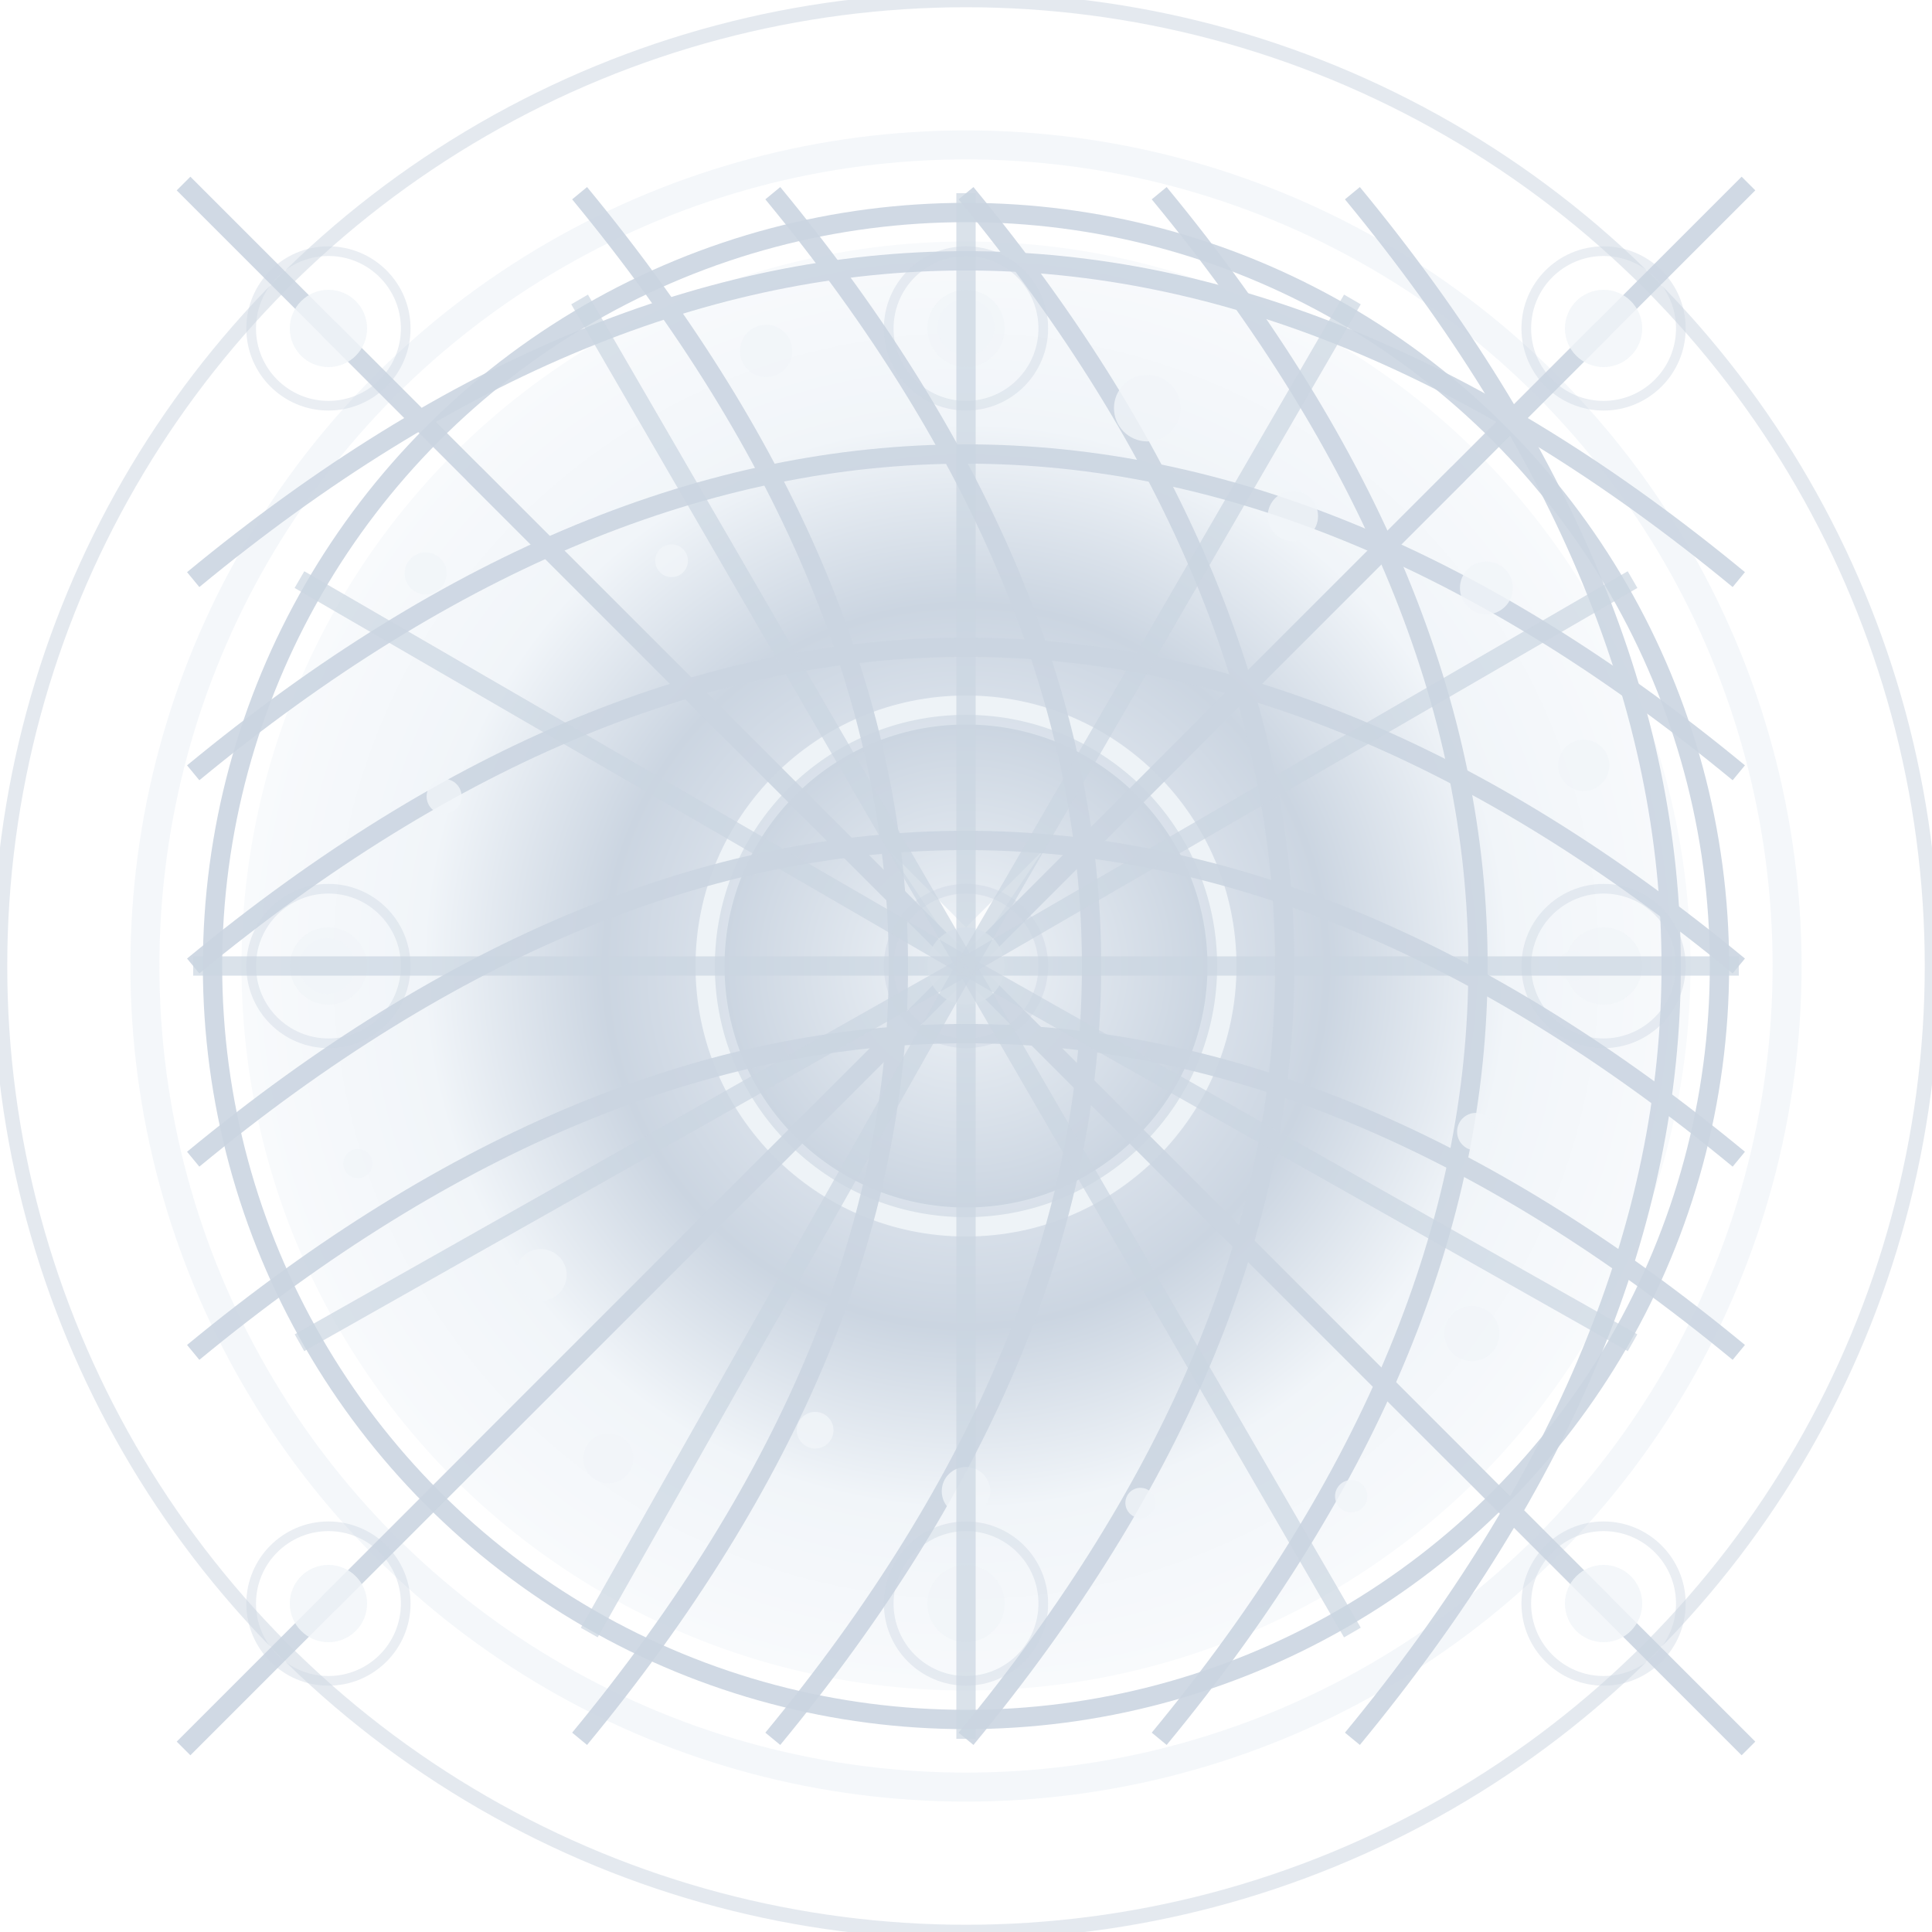<?xml version="1.0" encoding="utf-8" ?>
<svg xmlns="http://www.w3.org/2000/svg" xmlns:ev="http://www.w3.org/2001/xml-events" xmlns:xlink="http://www.w3.org/1999/xlink" baseProfile="full" height="200" version="1.1" viewBox="0 0 200 200" width="200">
  <title>Logo Arkalia-LUNA - Style ULTRA-MAX</title>
  <defs>
    <radialGradient cx="50%" cy="50%" id="ultraMaxMainGradient-snowy" r="50%">
      <stop offset="0%" stop-color="#f8fafc"/>
      <stop offset="25%" stop-color="#e2e8f0"/>
      <stop offset="50%" stop-color="#cbd5e1"/>
      <stop offset="75%" stop-color="#f1f5f9"/>
      <stop offset="100%" stop-color="#f8fafc"/>
    </radialGradient>
    <radialGradient cx="50%" cy="50%" id="ultraMaxBorderGradient-snowy" r="50%">
      <stop offset="0%" stop-color="#f1f5f9"/>
      <stop offset="100%" stop-color="#cbd5e1"/>
    </radialGradient>
    <radialGradient cx="50%" cy="50%" id="ultraMaxGlowGradient-snowy" r="50%">
      <stop offset="0%" stop-color="#f1f5f9"/>
      <stop offset="100%" stop-color="#cbd5e1"/>
    </radialGradient>
    <filter id="ultraMaxMainGlow-snowy">
      <feGaussianBlur in="SourceGraphic" stdDeviation="1.8"/>
    </filter>
    <filter id="ultraMaxTurbulence-snowy">
      <feTurbulence baseFrequency="0.01" numOctaves="4" seed="1" stitchTiles="stitch" type="fractalNoise"/>
    </filter>
    <mask id="ultraMaxDepthMask-snowy">
      <circle cx="0" cy="0" fill="white" r="45%"/>
    </mask>
    <pattern height="20" id="ultraMaxGridPattern-snowy" patternUnits="userSpaceOnUse" width="20" x="0" y="0">
      <line opacity="0.3" stroke="#cbd5e1" stroke-width="0.5" x1="0" x2="0" y1="0" y2="20"/>
      <line opacity="0.3" stroke="#cbd5e1" stroke-width="0.5" x1="0" x2="20" y1="0" y2="0"/>
      <line opacity="0.3" stroke="#cbd5e1" stroke-width="0.5" x1="5" x2="5" y1="0" y2="20"/>
      <line opacity="0.3" stroke="#cbd5e1" stroke-width="0.5" x1="0" x2="20" y1="5" y2="5"/>
      <line opacity="0.3" stroke="#cbd5e1" stroke-width="0.5" x1="10" x2="10" y1="0" y2="20"/>
      <line opacity="0.3" stroke="#cbd5e1" stroke-width="0.5" x1="0" x2="20" y1="10" y2="10"/>
      <line opacity="0.3" stroke="#cbd5e1" stroke-width="0.5" x1="15" x2="15" y1="0" y2="20"/>
      <line opacity="0.3" stroke="#cbd5e1" stroke-width="0.5" x1="0" x2="20" y1="15" y2="15"/>
      <line opacity="0.3" stroke="#cbd5e1" stroke-width="0.5" x1="20" x2="20" y1="0" y2="20"/>
      <line opacity="0.3" stroke="#cbd5e1" stroke-width="0.5" x1="0" x2="20" y1="20" y2="20"/>
    </pattern>
  </defs>
  <circle cx="100" cy="100" fill="none" filter="url(#ultraMaxMainGlow-snowy)" opacity="0.8" r="85" stroke="#f1f5f9" stroke-width="3">
    <animate attributeName="opacity" dur="10.0s" repeatCount="indefinite" values="0.8;0.2;0.8"/>
  </circle>
  <circle cx="100" cy="100" fill="none" opacity="0.5" r="100" stroke="#cbd5e1" stroke-width="1.5"/>
  <circle cx="100" cy="100" fill="url(#ultraMaxMainGradient-snowy)" filter="url(#ultraMaxMainGlow-snowy)" r="75"/>
  <circle cx="100" cy="100" fill="none" opacity="0.9" r="78" stroke="url(#ultraMaxBorderGradient-snowy)" stroke-width="2"/>
  <circle cx="100" cy="100" fill="url(#ultraMaxGlowGradient-snowy)" filter="url(#ultraMaxMainGlow-snowy)" r="25"/>
  <circle cx="100" cy="100" fill="none" opacity="0.9" r="27" stroke="#f1f5f9" stroke-width="2"/>
  <g>
    <path d="M92 88 L100 96 L108 88 L100 100 Z" fill="white" filter="url(#ultraMaxMainGlow-snowy)" opacity="0.9"/>
  </g>
  <g fill="none" opacity="0.9" stroke="#cbd5e1" stroke-width="2">
    <path d="M20.0 60 Q100 -6 180.0 60"/>
    <path d="M20.0 80 Q100 14 180.0 80"/>
    <path d="M20.0 100 Q100 34 180.0 100"/>
    <path d="M20.0 120 Q100 54 180.0 120"/>
    <path d="M20.0 140 Q100 74 180.0 140"/>
    <path d="M60 20.0 Q126 100 60 180.0"/>
    <path d="M80 20.0 Q146 100 80 180.0"/>
    <path d="M100 20.0 Q166 100 100 180.0"/>
    <path d="M120 20.0 Q186 100 120 180.0"/>
    <path d="M140 20.0 Q206 100 140 180.0"/>
    <path d="M19 19 Q100 100 151 151"/>
    <path d="M19 181 Q100 100 151 49"/>
    <path d="M34 34 Q100 100 166 166"/>
    <path d="M34 166 Q100 100 166 34"/>
    <path d="M49 49 Q100 100 181 181"/>
    <path d="M49 151 Q100 100 181 19"/>
  </g>
  <circle cx="100" cy="100" fill="#f1f5f9" filter="url(#ultraMaxMainGlow-snowy)" opacity="0.9" r="4"/>
  <circle cx="100" cy="100" fill="none" opacity="0.4" r="8" stroke="#cbd5e1" stroke-width="1"/>
  <circle cx="34" cy="100" fill="#f1f5f9" filter="url(#ultraMaxMainGlow-snowy)" opacity="0.9" r="4"/>
  <circle cx="34" cy="100" fill="none" opacity="0.4" r="8" stroke="#cbd5e1" stroke-width="1"/>
  <circle cx="166" cy="100" fill="#f1f5f9" filter="url(#ultraMaxMainGlow-snowy)" opacity="0.9" r="4"/>
  <circle cx="166" cy="100" fill="none" opacity="0.4" r="8" stroke="#cbd5e1" stroke-width="1"/>
  <circle cx="100" cy="34" fill="#f1f5f9" filter="url(#ultraMaxMainGlow-snowy)" opacity="0.9" r="4"/>
  <circle cx="100" cy="34" fill="none" opacity="0.4" r="8" stroke="#cbd5e1" stroke-width="1"/>
  <circle cx="100" cy="166" fill="#f1f5f9" filter="url(#ultraMaxMainGlow-snowy)" opacity="0.9" r="4"/>
  <circle cx="100" cy="166" fill="none" opacity="0.4" r="8" stroke="#cbd5e1" stroke-width="1"/>
  <circle cx="34" cy="34" fill="#f1f5f9" filter="url(#ultraMaxMainGlow-snowy)" opacity="0.9" r="4"/>
  <circle cx="34" cy="34" fill="none" opacity="0.4" r="8" stroke="#cbd5e1" stroke-width="1"/>
  <circle cx="166" cy="166" fill="#f1f5f9" filter="url(#ultraMaxMainGlow-snowy)" opacity="0.9" r="4"/>
  <circle cx="166" cy="166" fill="none" opacity="0.4" r="8" stroke="#cbd5e1" stroke-width="1"/>
  <circle cx="34" cy="166" fill="#f1f5f9" filter="url(#ultraMaxMainGlow-snowy)" opacity="0.9" r="4"/>
  <circle cx="34" cy="166" fill="none" opacity="0.4" r="8" stroke="#cbd5e1" stroke-width="1"/>
  <circle cx="166" cy="34" fill="#f1f5f9" filter="url(#ultraMaxMainGlow-snowy)" opacity="0.9" r="4"/>
  <circle cx="166" cy="34" fill="none" opacity="0.4" r="8" stroke="#cbd5e1" stroke-width="1"/>
  <circle cx="162.789" cy="100.0" fill="#f1f5f9" opacity="0.8" r="1.55">
    <animate attributeName="opacity" begin="0.0s" dur="5.0s" repeatCount="indefinite" values="0.8;0.2;0.8"/>
  </circle>
  <circle cx="152.784" cy="117.151" fill="#f1f5f9" opacity="0.8" r="1.946">
    <animate attributeName="opacity" begin="0.1s" dur="5.0s" repeatCount="indefinite" values="0.8;0.2;0.8"/>
  </circle>
  <circle cx="152.367" cy="138.047" fill="#f1f5f9" opacity="0.8" r="2.853">
    <animate attributeName="opacity" begin="0.2s" dur="5.0s" repeatCount="indefinite" values="0.8;0.2;0.8"/>
  </circle>
  <circle cx="139.877" cy="154.887" fill="#f1f5f9" opacity="0.8" r="1.674">
    <animate attributeName="opacity" begin="0.3s" dur="5.0s" repeatCount="indefinite" values="0.8;0.2;0.8"/>
  </circle>
  <circle cx="118.058" cy="155.578" fill="#f1f5f9" opacity="0.8" r="1.56">
    <animate attributeName="opacity" begin="0.4s" dur="5.0s" repeatCount="indefinite" values="0.8;0.2;0.8"/>
  </circle>
  <circle cx="100.0" cy="154.373" fill="#f1f5f9" opacity="0.8" r="2.511">
    <animate attributeName="opacity" begin="0.5s" dur="5.0s" repeatCount="indefinite" values="0.8;0.2;0.8"/>
  </circle>
  <circle cx="84.385" cy="148.058" fill="#f1f5f9" opacity="0.8" r="1.898">
    <animate attributeName="opacity" begin="0.6s" dur="5.0s" repeatCount="indefinite" values="0.8;0.2;0.8"/>
  </circle>
  <circle cx="62.971" cy="150.966" fill="#f1f5f9" opacity="0.8" r="2.59">
    <animate attributeName="opacity" begin="0.7s" dur="5.0s" repeatCount="indefinite" values="0.8;0.2;0.8"/>
  </circle>
  <circle cx="55.982" cy="131.981" fill="#f1f5f9" opacity="0.8" r="2.679">
    <animate attributeName="opacity" begin="0.8s" dur="5.0s" repeatCount="indefinite" values="0.8;0.2;0.8"/>
  </circle>
  <circle cx="37.051" cy="120.453" fill="#f1f5f9" opacity="0.8" r="1.513">
    <animate attributeName="opacity" begin="0.9s" dur="5.0s" repeatCount="indefinite" values="0.8;0.2;0.8"/>
  </circle>
  <circle cx="33.884" cy="100" fill="#f1f5f9" opacity="0.8" r="2.896">
    <animate attributeName="opacity" begin="1.0s" dur="5.0s" repeatCount="indefinite" values="0.8;0.2;0.8"/>
  </circle>
  <circle cx="45.975" cy="82.446" fill="#f1f5f9" opacity="0.8" r="1.811">
    <animate attributeName="opacity" begin="1.1s" dur="5.0s" repeatCount="indefinite" values="0.8;0.2;0.8"/>
  </circle>
  <circle cx="44.061" cy="59.358" fill="#f1f5f9" opacity="0.8" r="2.173">
    <animate attributeName="opacity" begin="1.2s" dur="5.0s" repeatCount="indefinite" values="0.8;0.2;0.8"/>
  </circle>
  <circle cx="69.52" cy="58.048" fill="#f1f5f9" opacity="0.8" r="1.693">
    <animate attributeName="opacity" begin="1.3s" dur="5.0s" repeatCount="indefinite" values="0.8;0.2;0.8"/>
  </circle>
  <circle cx="79.311" cy="36.327" fill="#f1f5f9" opacity="0.8" r="2.707">
    <animate attributeName="opacity" begin="1.4s" dur="5.0s" repeatCount="indefinite" values="0.8;0.2;0.8"/>
  </circle>
  <circle cx="100" cy="33.857" fill="#f1f5f9" opacity="0.8" r="2.959">
    <animate attributeName="opacity" begin="1.5s" dur="5.0s" repeatCount="indefinite" values="0.8;0.2;0.8"/>
  </circle>
  <circle cx="118.765" cy="42.248" fill="#f1f5f9" opacity="0.8" r="3.446">
    <animate attributeName="opacity" begin="1.6s" dur="5.0s" repeatCount="indefinite" values="0.8;0.2;0.8"/>
  </circle>
  <circle cx="133.839" cy="53.424" fill="#f1f5f9" opacity="0.8" r="2.604">
    <animate attributeName="opacity" begin="1.7s" dur="5.0s" repeatCount="indefinite" values="0.8;0.2;0.8"/>
  </circle>
  <circle cx="153.871" cy="60.861" fill="#f1f5f9" opacity="0.8" r="2.737">
    <animate attributeName="opacity" begin="1.8s" dur="5.0s" repeatCount="indefinite" values="0.8;0.2;0.8"/>
  </circle>
  <circle cx="163.943" cy="79.224" fill="#f1f5f9" opacity="0.8" r="2.655">
    <animate attributeName="opacity" begin="1.9s" dur="5.0s" repeatCount="indefinite" values="0.8;0.2;0.8"/>
  </circle>
  <line filter="url(#ultraMaxMainGlow-snowy)" opacity="0.7" stroke="#cbd5e1" stroke-width="2" x1="100" x2="180" y1="100" y2="100">
    <animate attributeName="opacity" begin="0.0s" dur="7.5s" repeatCount="indefinite" values="0.7;1.0;0.7"/>
  </line>
  <line filter="url(#ultraMaxMainGlow-snowy)" opacity="0.7" stroke="#cbd5e1" stroke-width="2" x1="100" x2="169" y1="100" y2="139">
    <animate attributeName="opacity" begin="0.2s" dur="7.5s" repeatCount="indefinite" values="0.7;1.0;0.7"/>
  </line>
  <line filter="url(#ultraMaxMainGlow-snowy)" opacity="0.7" stroke="#cbd5e1" stroke-width="2" x1="100" x2="140" y1="100" y2="169">
    <animate attributeName="opacity" begin="0.4s" dur="7.5s" repeatCount="indefinite" values="0.7;1.0;0.7"/>
  </line>
  <line filter="url(#ultraMaxMainGlow-snowy)" opacity="0.7" stroke="#cbd5e1" stroke-width="2" x1="100" x2="100" y1="100" y2="180">
    <animate attributeName="opacity" begin="0.6s" dur="7.5s" repeatCount="indefinite" values="0.7;1.0;0.7"/>
  </line>
  <line filter="url(#ultraMaxMainGlow-snowy)" opacity="0.7" stroke="#cbd5e1" stroke-width="2" x1="100" x2="61" y1="100" y2="169">
    <animate attributeName="opacity" begin="0.8s" dur="7.5s" repeatCount="indefinite" values="0.7;1.0;0.7"/>
  </line>
  <line filter="url(#ultraMaxMainGlow-snowy)" opacity="0.7" stroke="#cbd5e1" stroke-width="2" x1="100" x2="31" y1="100" y2="139">
    <animate attributeName="opacity" begin="1.0s" dur="7.5s" repeatCount="indefinite" values="0.7;1.0;0.7"/>
  </line>
  <line filter="url(#ultraMaxMainGlow-snowy)" opacity="0.7" stroke="#cbd5e1" stroke-width="2" x1="100" x2="20" y1="100" y2="100">
    <animate attributeName="opacity" begin="1.2s" dur="7.5s" repeatCount="indefinite" values="0.7;1.0;0.7"/>
  </line>
  <line filter="url(#ultraMaxMainGlow-snowy)" opacity="0.7" stroke="#cbd5e1" stroke-width="2" x1="100" x2="31" y1="100" y2="60">
    <animate attributeName="opacity" begin="1.4s" dur="7.5s" repeatCount="indefinite" values="0.7;1.0;0.7"/>
  </line>
  <line filter="url(#ultraMaxMainGlow-snowy)" opacity="0.7" stroke="#cbd5e1" stroke-width="2" x1="100" x2="60" y1="100" y2="31">
    <animate attributeName="opacity" begin="1.6s" dur="7.5s" repeatCount="indefinite" values="0.7;1.0;0.7"/>
  </line>
  <line filter="url(#ultraMaxMainGlow-snowy)" opacity="0.7" stroke="#cbd5e1" stroke-width="2" x1="100" x2="100" y1="100" y2="20">
    <animate attributeName="opacity" begin="1.8s" dur="7.5s" repeatCount="indefinite" values="0.7;1.0;0.7"/>
  </line>
  <line filter="url(#ultraMaxMainGlow-snowy)" opacity="0.7" stroke="#cbd5e1" stroke-width="2" x1="100" x2="140" y1="100" y2="31">
    <animate attributeName="opacity" begin="2.0s" dur="7.5s" repeatCount="indefinite" values="0.7;1.0;0.7"/>
  </line>
  <line filter="url(#ultraMaxMainGlow-snowy)" opacity="0.7" stroke="#cbd5e1" stroke-width="2" x1="100" x2="169" y1="100" y2="60">
    <animate attributeName="opacity" begin="2.2s" dur="7.5s" repeatCount="indefinite" values="0.7;1.0;0.7"/>
  </line>
</svg>
